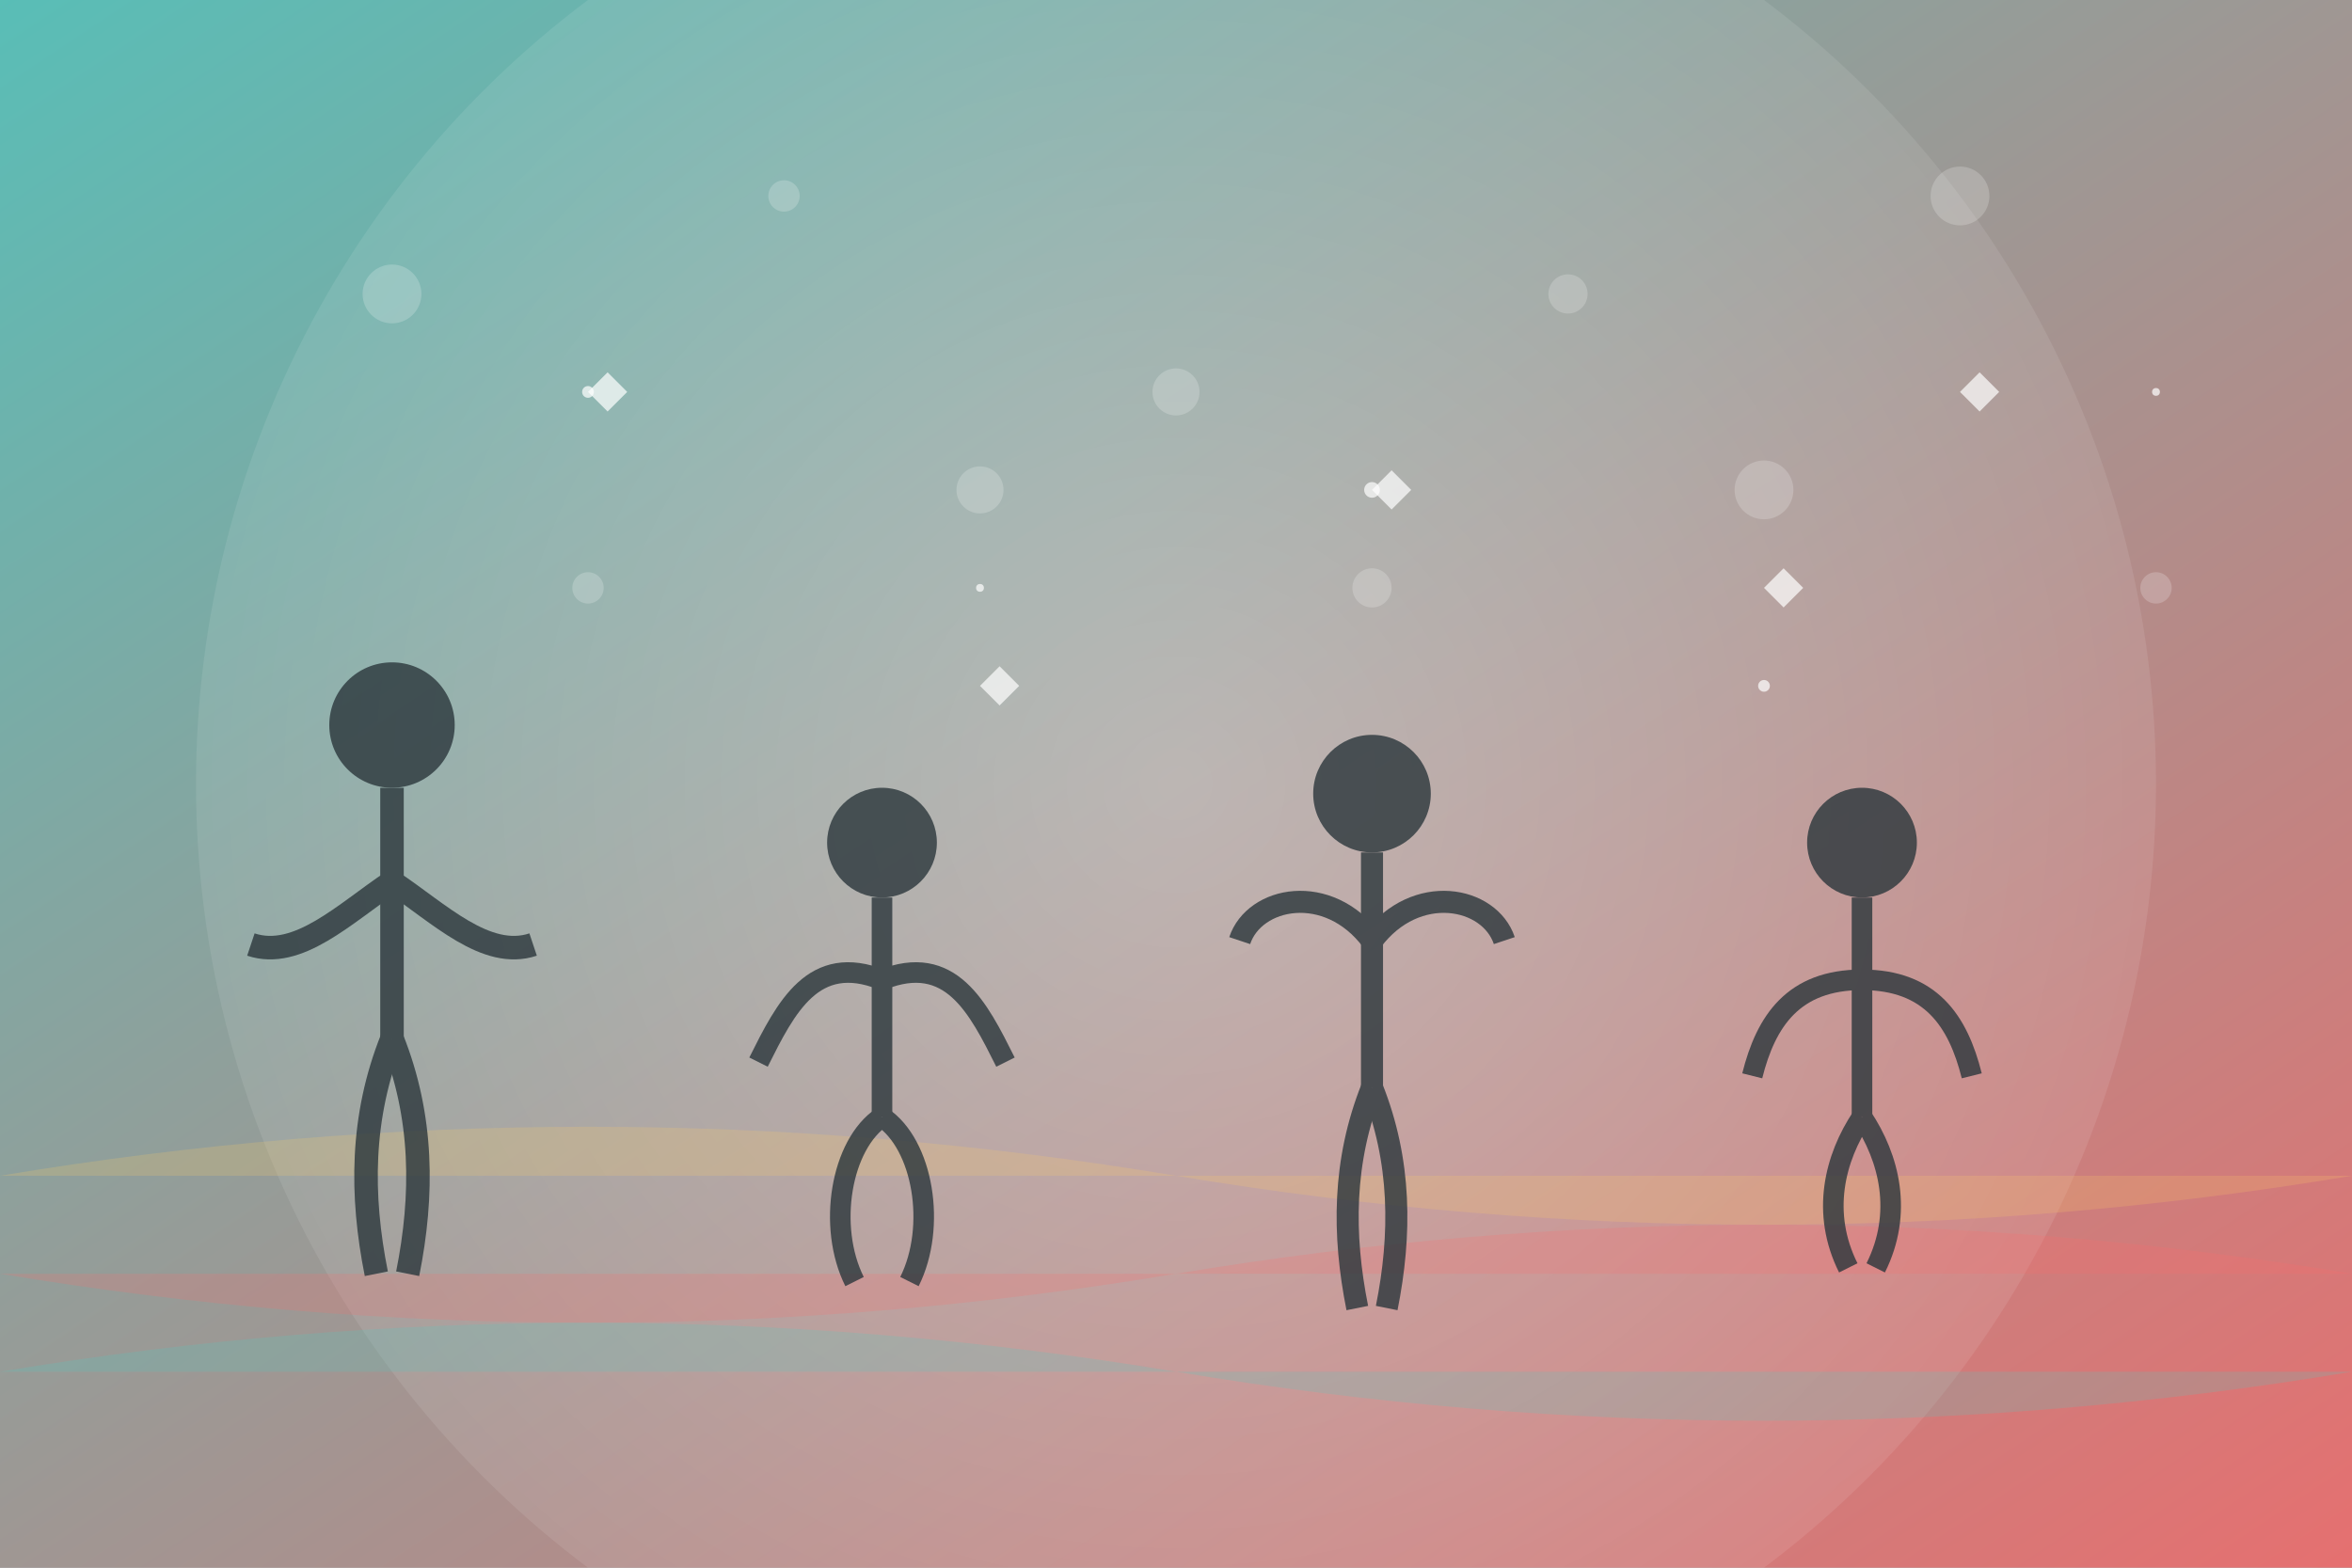 <svg xmlns="http://www.w3.org/2000/svg" viewBox="0 0 1200 800" width="1200" height="800">
  <rect x="0" y="0" width="1200" height="800" fill="#808080" stroke="none"/>
  <!-- 背景グラデーション -->
  <defs>
    <linearGradient id="bg-gradient" x1="0%" y1="0%" x2="100%" y2="100%">
      <stop offset="0%" stop-color="#4ECDC4" stop-opacity="0.8" />
      <stop offset="100%" stop-color="#FF6B6B" stop-opacity="0.8" />
    </linearGradient>
    <radialGradient id="spotlight" cx="50%" cy="50%" r="70%" fx="50%" fy="50%">
      <stop offset="0%" stop-color="white" stop-opacity="0.3" />
      <stop offset="100%" stop-color="white" stop-opacity="0" />
    </radialGradient>
  </defs>
  
  <!-- 背景 -->
  <rect x="0" y="0" width="1200" height="800" fill="url(#bg-gradient)" />
  
  <!-- スポットライトエフェクト -->
  <circle cx="600" cy="400" r="500" fill="url(#spotlight)" />
  
  <!-- 装飾的な波形 -->
  <path d="M0,600 Q300,550 600,600 T1200,600" fill="#FFD166" opacity="0.2" />
  <path d="M0,650 Q300,700 600,650 T1200,650" fill="#FF6B6B" opacity="0.2" />
  <path d="M0,700 Q300,650 600,700 T1200,700" fill="#4ECDC4" opacity="0.2" />
  
  <!-- ダンサーのシルエット -->
  <!-- ダンサー1 -->
  <g transform="translate(200, 450) scale(0.8)" opacity="0.8">
    <circle cx="0" cy="-100" r="40" fill="#2A363B" />
    <path d="M0,-60 C0,0 0,50 0,100" stroke="#2A363B" stroke-width="15" fill="none" />
    <path d="M0,0 C-30,20 -60,50 -90,40" stroke="#2A363B" stroke-width="15" fill="none" />
    <path d="M0,0 C30,20 60,50 90,40" stroke="#2A363B" stroke-width="15" fill="none" />
    <path d="M0,100 C-20,150 -20,200 -10,250" stroke="#2A363B" stroke-width="15" fill="none" />
    <path d="M0,100 C20,150 20,200 10,250" stroke="#2A363B" stroke-width="15" fill="none" />
  </g>
  
  <!-- ダンサー2 -->
  <g transform="translate(450, 500) scale(0.7)" opacity="0.8">
    <circle cx="0" cy="-100" r="40" fill="#2A363B" />
    <path d="M0,-60 C0,0 0,50 0,100" stroke="#2A363B" stroke-width="15" fill="none" />
    <path d="M0,0 C-50,-20 -70,20 -90,60" stroke="#2A363B" stroke-width="15" fill="none" />
    <path d="M0,0 C50,-20 70,20 90,60" stroke="#2A363B" stroke-width="15" fill="none" />
    <path d="M0,100 C-30,120 -40,180 -20,220" stroke="#2A363B" stroke-width="15" fill="none" />
    <path d="M0,100 C30,120 40,180 20,220" stroke="#2A363B" stroke-width="15" fill="none" />
  </g>
  
  <!-- ダンサー3 -->
  <g transform="translate(700, 480) scale(0.75)" opacity="0.8">
    <circle cx="0" cy="-100" r="40" fill="#2A363B" />
    <path d="M0,-60 C0,0 0,50 0,100" stroke="#2A363B" stroke-width="15" fill="none" />
    <path d="M0,0 C-30,-40 -80,-30 -90,0" stroke="#2A363B" stroke-width="15" fill="none" />
    <path d="M0,0 C30,-40 80,-30 90,0" stroke="#2A363B" stroke-width="15" fill="none" />
    <path d="M0,100 C-20,150 -20,200 -10,250" stroke="#2A363B" stroke-width="15" fill="none" />
    <path d="M0,100 C20,150 20,200 10,250" stroke="#2A363B" stroke-width="15" fill="none" />
  </g>
  
  <!-- ダンサー4 -->
  <g transform="translate(950, 500) scale(0.7)" opacity="0.8">
    <circle cx="0" cy="-100" r="40" fill="#2A363B" />
    <path d="M0,-60 C0,0 0,50 0,100" stroke="#2A363B" stroke-width="15" fill="none" />
    <path d="M0,0 C-50,0 -70,30 -80,70" stroke="#2A363B" stroke-width="15" fill="none" />
    <path d="M0,0 C50,0 70,30 80,70" stroke="#2A363B" stroke-width="15" fill="none" />
    <path d="M0,100 C-20,130 -30,170 -10,210" stroke="#2A363B" stroke-width="15" fill="none" />
    <path d="M0,100 C20,130 30,170 10,210" stroke="#2A363B" stroke-width="15" fill="none" />
  </g>
  
  <!-- 音符や装飾 -->
  <g>
    <!-- 音符1 -->
    <path d="M300,200 L310,190 L320,200 L310,210 Z" fill="white" opacity="0.7">
      <animate attributeName="transform" attributeType="XML" type="translate" from="0 0" to="0 -50" dur="3s" repeatCount="indefinite" />
      <animate attributeName="opacity" from="0.7" to="0" dur="3s" repeatCount="indefinite" />
    </path>
    
    <!-- 音符2 -->
    <path d="M700,250 L710,240 L720,250 L710,260 Z" fill="white" opacity="0.7">
      <animate attributeName="transform" attributeType="XML" type="translate" from="0 0" to="0 -60" dur="4s" repeatCount="indefinite" />
      <animate attributeName="opacity" from="0.7" to="0" dur="4s" repeatCount="indefinite" />
    </path>
    
    <!-- 音符3 -->
    <path d="M900,300 L910,290 L920,300 L910,310 Z" fill="white" opacity="0.7">
      <animate attributeName="transform" attributeType="XML" type="translate" from="0 0" to="0 -70" dur="3.5s" repeatCount="indefinite" />
      <animate attributeName="opacity" from="0.7" to="0" dur="3.5s" repeatCount="indefinite" />
    </path>
    
    <!-- 音符4 -->
    <path d="M500,350 L510,340 L520,350 L510,360 Z" fill="white" opacity="0.7">
      <animate attributeName="transform" attributeType="XML" type="translate" from="0 0" to="0 -55" dur="2.5s" repeatCount="indefinite" />
      <animate attributeName="opacity" from="0.7" to="0" dur="2.5s" repeatCount="indefinite" />
    </path>
    
    <!-- 音符5 -->
    <path d="M1000,200 L1010,190 L1020,200 L1010,210 Z" fill="white" opacity="0.7">
      <animate attributeName="transform" attributeType="XML" type="translate" from="0 0" to="0 -40" dur="2s" repeatCount="indefinite" />
      <animate attributeName="opacity" from="0.7" to="0" dur="2s" repeatCount="indefinite" />
    </path>
  </g>
  
  <!-- 丸い装飾 -->
  <circle cx="200" cy="150" r="15" fill="white" opacity="0.2" />
  <circle cx="400" cy="100" r="8" fill="white" opacity="0.2" />
  <circle cx="600" cy="200" r="12" fill="white" opacity="0.2" />
  <circle cx="800" cy="150" r="10" fill="white" opacity="0.2" />
  <circle cx="1000" cy="100" r="15" fill="white" opacity="0.2" />
  <circle cx="300" cy="300" r="8" fill="white" opacity="0.2" />
  <circle cx="500" cy="250" r="12" fill="white" opacity="0.2" />
  <circle cx="700" cy="300" r="10" fill="white" opacity="0.2" />
  <circle cx="900" cy="250" r="15" fill="white" opacity="0.2" />
  <circle cx="1100" cy="300" r="8" fill="white" opacity="0.2" />
  
  <!-- アニメーションする光の粒子 -->
  <g>
    <circle cx="300" cy="200" r="3" fill="white" opacity="0.7">
      <animate attributeName="cy" from="200" to="150" dur="2s" repeatCount="indefinite" />
      <animate attributeName="opacity" from="0.7" to="0" dur="2s" repeatCount="indefinite" />
    </circle>
    <circle cx="500" cy="300" r="2" fill="white" opacity="0.7">
      <animate attributeName="cy" from="300" to="250" dur="3s" repeatCount="indefinite" />
      <animate attributeName="opacity" from="0.7" to="0" dur="3s" repeatCount="indefinite" />
    </circle>
    <circle cx="700" cy="250" r="4" fill="white" opacity="0.7">
      <animate attributeName="cy" from="250" to="200" dur="2.5s" repeatCount="indefinite" />
      <animate attributeName="opacity" from="0.7" to="0" dur="2.5s" repeatCount="indefinite" />
    </circle>
    <circle cx="900" cy="350" r="3" fill="white" opacity="0.7">
      <animate attributeName="cy" from="350" to="300" dur="3.5s" repeatCount="indefinite" />
      <animate attributeName="opacity" from="0.7" to="0" dur="3.5s" repeatCount="indefinite" />
    </circle>
    <circle cx="1100" cy="200" r="2" fill="white" opacity="0.7">
      <animate attributeName="cy" from="200" to="150" dur="4s" repeatCount="indefinite" />
      <animate attributeName="opacity" from="0.7" to="0" dur="4s" repeatCount="indefinite" />
    </circle>
  </g>
</svg>